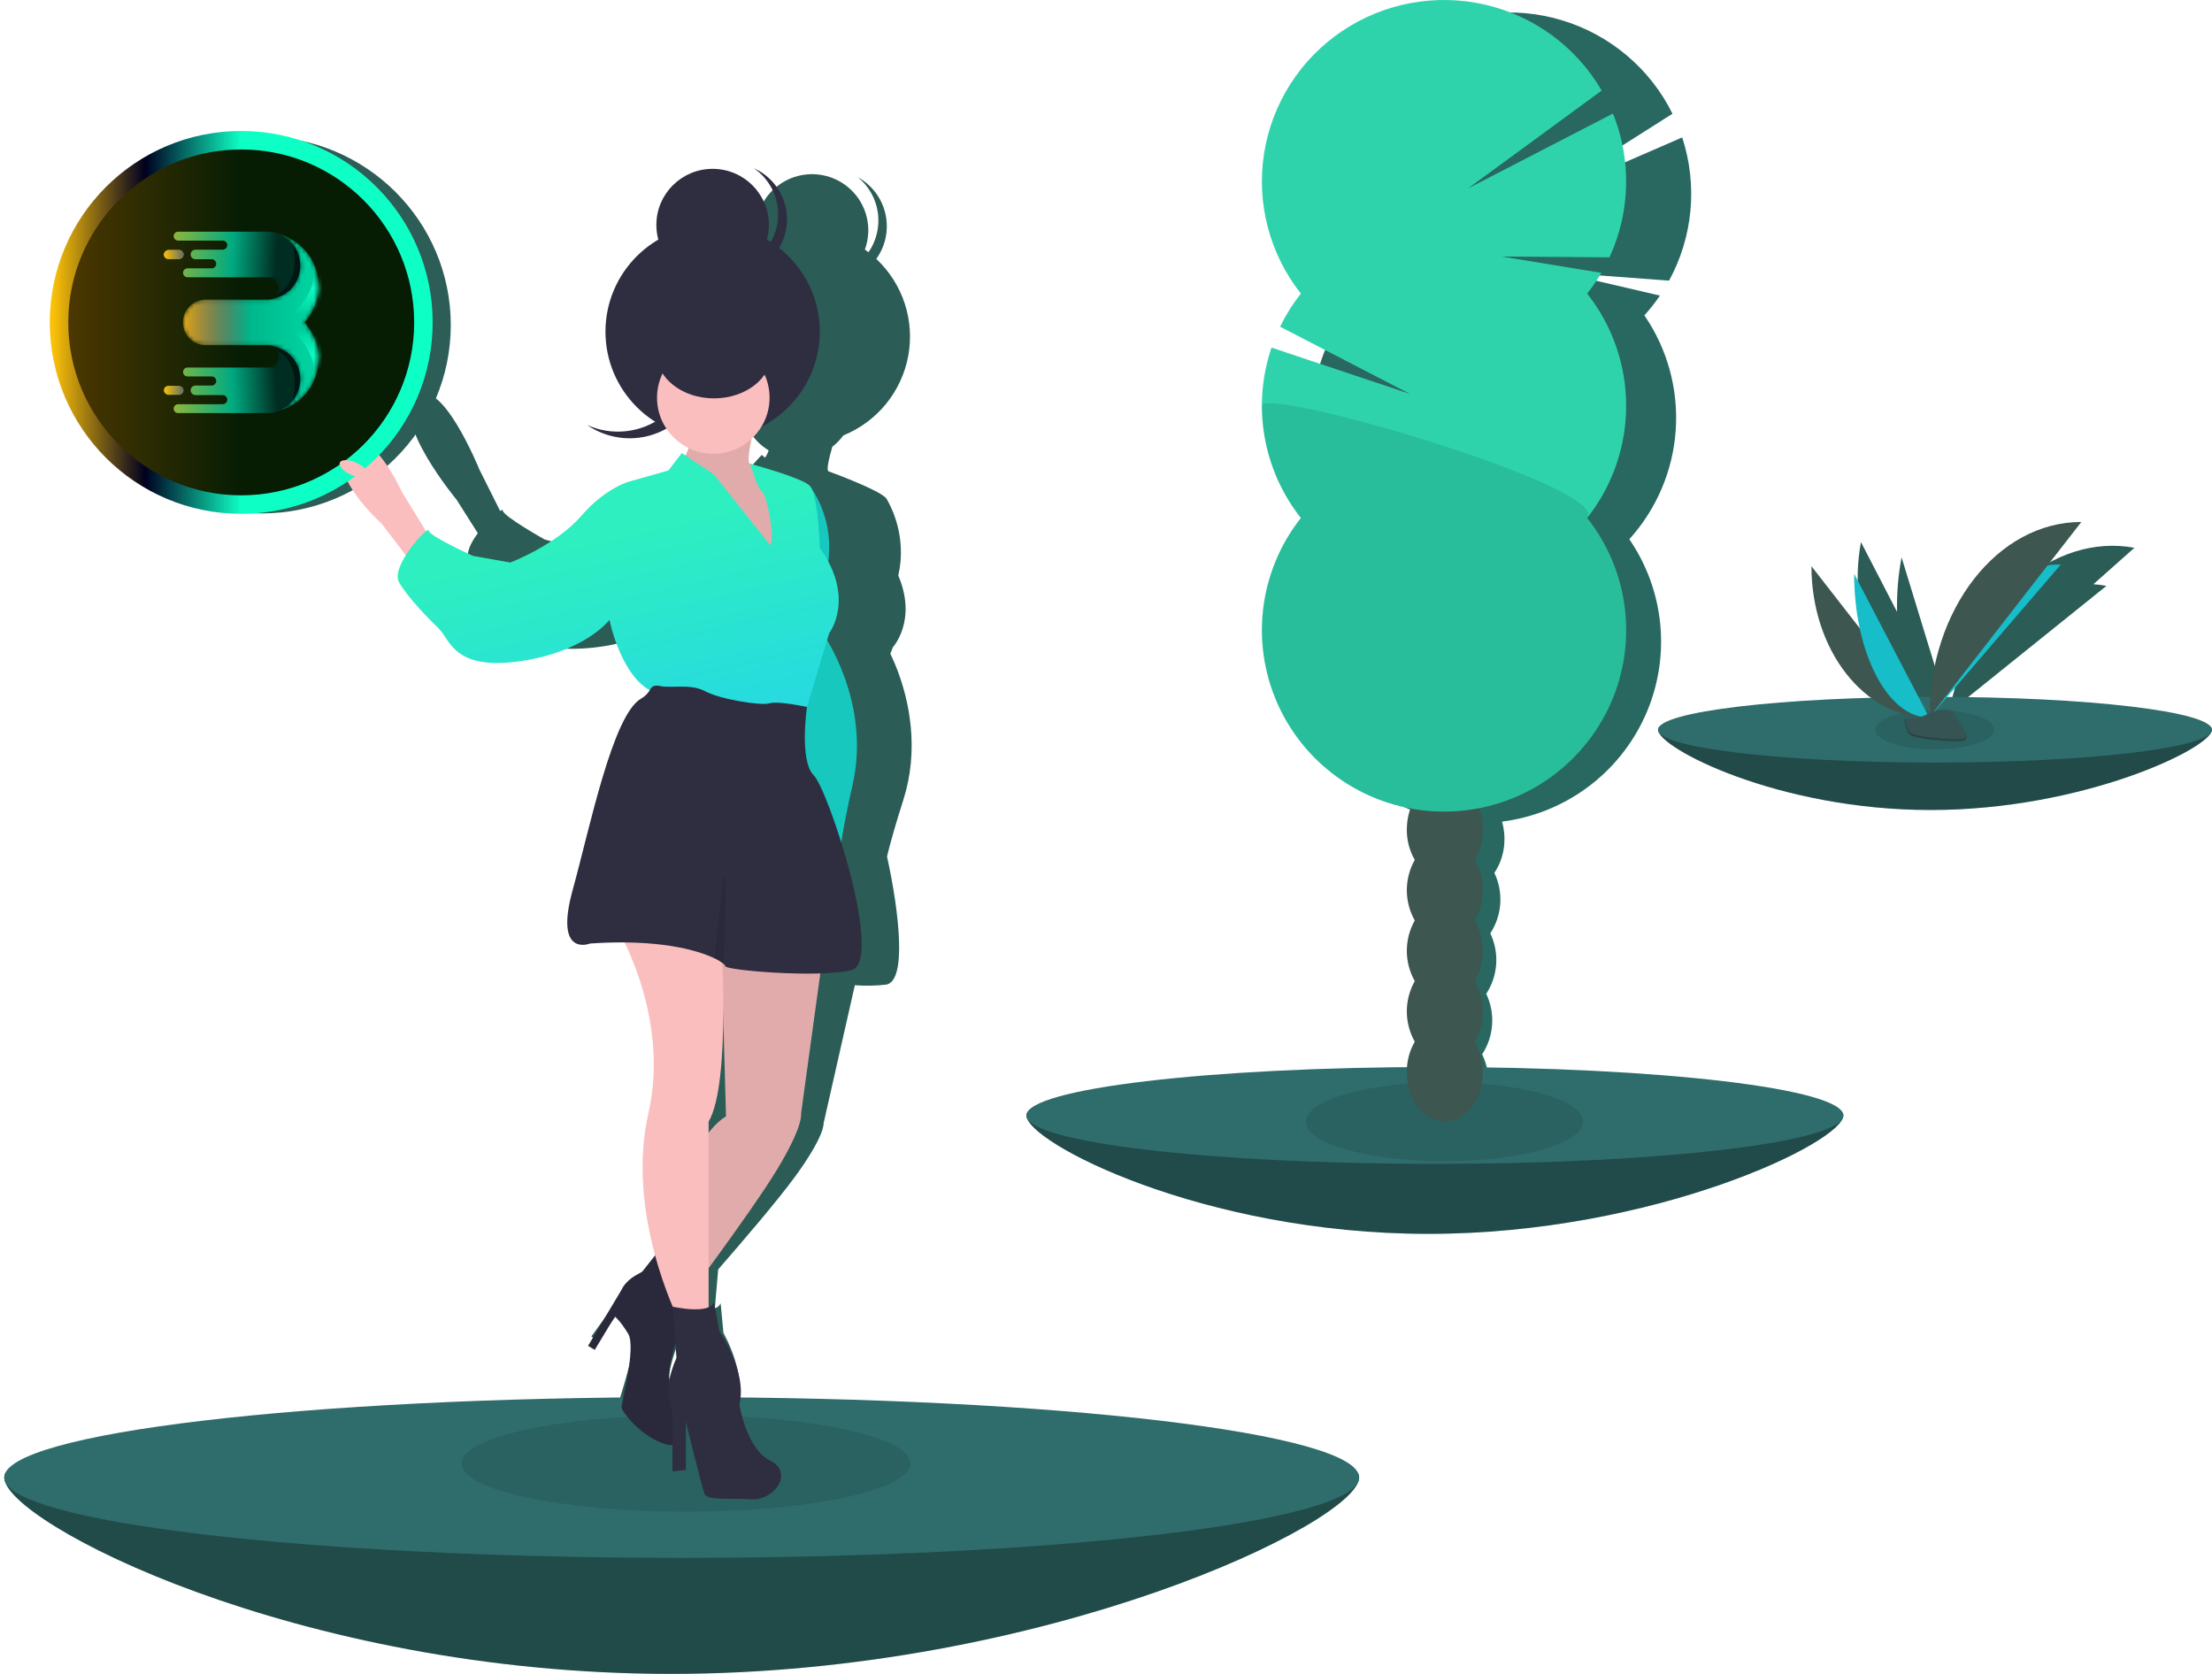 <svg width="518" height="392" viewBox="0 0 518 392" fill="none" xmlns="http://www.w3.org/2000/svg">
<g clip-path="url(#clip0_3_696)">
<g filter="url(#filter0_f_3_696)">
<path d="M61.276 120.236C85.734 120.236 105.561 100.484 105.561 76.118C105.561 51.752 85.734 32 61.276 32C36.818 32 16.991 51.752 16.991 76.118C16.991 100.484 36.818 120.236 61.276 120.236Z" fill="#2C5D57"/>
</g>
<g filter="url(#filter1_f_3_696)">
<path d="M385.077 73.854C386.394 72.396 387.609 70.848 388.712 69.223L365.625 63.845L390.859 65.718C393.634 60.63 395.338 55.031 395.867 49.265C396.395 43.498 395.737 37.685 393.932 32.18L358.883 47.423L391.659 26.634C389.072 21.4 385.43 16.753 380.961 12.983C376.492 9.213 371.292 6.399 365.684 4.719C360.077 3.038 354.182 2.525 348.366 3.213C342.551 3.901 336.94 5.774 331.884 8.717C326.827 11.659 322.432 15.607 318.974 20.315C315.516 25.023 313.068 30.39 311.782 36.082C310.497 41.774 310.401 47.668 311.502 53.398C312.603 59.128 314.876 64.571 318.181 69.387C316.128 71.657 314.326 74.14 312.807 76.795L342.054 94.501L310.471 81.541C307.753 88.071 306.712 95.173 307.442 102.204C308.172 109.235 310.651 115.974 314.654 121.811C309.746 127.238 306.324 133.834 304.721 140.963C303.117 148.091 303.385 155.511 305.499 162.506C307.612 169.501 311.501 175.836 316.788 180.897C322.075 185.959 328.583 189.578 335.683 191.404C335.014 192.947 334.617 194.593 334.51 196.271C334.319 198.752 334.794 201.238 335.888 203.475C334.527 205.557 333.724 207.953 333.557 210.432C333.391 212.911 333.865 215.392 334.935 217.636C333.574 219.718 332.771 222.114 332.605 224.593C332.438 227.072 332.912 229.553 333.983 231.797C332.621 233.879 331.819 236.275 331.652 238.754C331.485 241.233 331.96 243.714 333.03 245.958C331.646 248.03 330.842 250.431 330.699 252.915C330.269 259.314 333.897 264.767 338.804 265.095C343.71 265.422 348.037 260.5 348.467 254.101C348.659 251.621 348.183 249.134 347.089 246.897C348.451 244.815 349.253 242.42 349.42 239.94C349.587 237.461 349.113 234.981 348.042 232.736C349.404 230.654 350.206 228.259 350.373 225.779C350.54 223.3 350.065 220.82 348.995 218.575C350.356 216.493 351.159 214.098 351.326 211.618C351.492 209.139 351.018 206.658 349.948 204.414C351.331 202.343 352.136 199.941 352.278 197.457C352.399 195.756 352.22 194.047 351.749 192.408C358.992 191.484 365.875 188.724 371.741 184.391C377.606 180.058 382.257 174.297 385.247 167.661C388.238 161.024 389.468 153.734 388.821 146.488C388.174 139.243 385.67 132.284 381.55 126.278C387.952 119.199 391.781 110.181 392.42 100.674C393.06 91.167 390.474 81.721 385.077 73.854V73.854Z" fill="#286860"/>
</g>
<path d="M431.67 261.222C431.67 267.487 387.326 288.953 334.497 288.953C281.669 288.953 240.361 267.487 240.361 261.222C240.361 254.957 281.669 266.264 334.497 266.264C387.326 266.264 431.67 254.956 431.67 261.222Z" fill="#214B4B"/>
<path opacity="0.1" d="M431.67 261.222C431.67 267.487 387.326 288.953 334.497 288.953C281.669 288.953 240.361 267.487 240.361 261.222C240.361 254.957 281.669 266.264 334.497 266.264C387.326 266.264 431.67 254.956 431.67 261.222Z" fill="#1F3F3F"/>
<path d="M336.015 272.566C388.844 272.566 431.67 267.487 431.67 261.222C431.67 254.957 388.844 249.877 336.015 249.877C283.187 249.877 240.361 254.957 240.361 261.222C240.361 267.487 283.187 272.566 336.015 272.566Z" fill="#2F6C6C"/>
<path opacity="0.1" d="M338.278 271.925C356.195 271.925 370.719 267.79 370.719 262.691C370.719 257.591 356.195 253.457 338.278 253.457C320.361 253.457 305.837 257.591 305.837 262.691C305.837 267.79 320.361 271.925 338.278 271.925Z" fill="black"/>
<path d="M345.395 201.368C346.637 199.21 347.278 196.76 347.254 194.272C347.254 187.859 343.267 182.66 338.35 182.66C333.432 182.66 329.446 187.859 329.446 194.272C329.421 196.76 330.063 199.21 331.304 201.368C330.085 203.537 329.446 205.98 329.446 208.465C329.446 210.95 330.085 213.393 331.304 215.561C330.085 217.729 329.446 220.173 329.446 222.658C329.446 225.143 330.085 227.586 331.304 229.754C330.085 231.922 329.446 234.366 329.446 236.851C329.446 239.335 330.085 241.779 331.304 243.947C330.063 246.106 329.421 248.555 329.446 251.043C329.446 257.457 333.432 262.656 338.35 262.656C343.267 262.656 347.254 257.457 347.254 251.043C347.278 248.555 346.637 246.106 345.395 243.947C346.614 241.779 347.254 239.335 347.254 236.851C347.254 234.366 346.614 231.922 345.395 229.754C346.614 227.586 347.254 225.143 347.254 222.658C347.254 220.173 346.614 217.729 345.395 215.561C346.614 213.393 347.254 210.95 347.254 208.465C347.254 205.98 346.614 203.537 345.395 201.368Z" fill="#3D5650"/>
<path d="M338.35 191.692C343.267 191.692 347.254 186.493 347.254 180.079C347.254 173.666 343.267 168.467 338.35 168.467C333.432 168.467 329.446 173.666 329.446 180.079C329.446 186.493 333.432 191.692 338.35 191.692Z" fill="#3D5650"/>
<path d="M338.35 177.499C343.267 177.499 347.254 172.3 347.254 165.886C347.254 159.473 343.267 154.274 338.35 154.274C333.432 154.274 329.446 159.473 329.446 165.886C329.446 172.3 333.432 177.499 338.35 177.499Z" fill="#3D5650"/>
<path d="M371.681 68.76C372.898 67.217 374.006 65.593 374.997 63.898L351.601 60.07L376.904 60.257C379.332 54.996 380.656 49.296 380.796 43.507C380.936 37.718 379.889 31.962 377.719 26.59L343.771 44.134L375.079 21.207C372.146 16.158 368.2 11.764 363.489 8.3C358.777 4.836 353.399 2.375 347.691 1.072C341.983 -0.232 336.067 -0.35 330.311 0.723C324.555 1.797 319.083 4.04 314.235 7.313C309.387 10.585 305.267 14.817 302.133 19.745C298.998 24.673 296.916 30.191 296.015 35.956C295.114 41.72 295.415 47.608 296.898 53.252C298.381 58.896 301.015 64.175 304.635 68.76C302.739 71.162 301.108 73.76 299.771 76.509L330.141 92.228L297.758 81.4C295.484 88.097 294.922 95.252 296.123 102.219C297.324 109.186 300.249 115.745 304.635 121.302C299.687 127.569 296.608 135.097 295.752 143.025C294.896 150.953 296.297 158.962 299.794 166.134C303.29 173.307 308.743 179.354 315.527 183.585C322.311 187.816 330.154 190.06 338.158 190.06C346.162 190.06 354.005 187.816 360.789 183.585C367.573 179.354 373.026 173.307 376.523 166.134C380.02 158.962 381.42 150.953 380.564 143.025C379.708 135.097 376.629 127.569 371.681 121.302C377.594 113.812 380.809 104.56 380.809 95.031C380.809 85.502 377.594 76.25 371.681 68.76Z" fill="#2ED3AC"/>
<path opacity="0.1" d="M295.508 95.031C295.493 104.562 298.709 113.819 304.635 121.302C299.687 127.569 296.608 135.097 295.752 143.025C294.896 150.953 296.297 158.962 299.794 166.134C303.291 173.307 308.743 179.354 315.527 183.585C322.312 187.816 330.154 190.06 338.158 190.06C346.162 190.06 354.005 187.816 360.789 183.585C367.573 179.354 373.026 173.307 376.523 166.134C380.02 158.962 381.42 150.953 380.564 143.025C379.708 135.097 376.63 127.569 371.681 121.302C377.398 114.072 295.508 90.262 295.508 95.031Z" fill="black"/>
<g filter="url(#filter2_f_3_696)">
<path d="M490.227 136.816L499.834 128.281C480.763 124.747 461.624 141.461 456.629 165.793C456.463 165.825 456.299 165.866 456.136 165.915L445.304 130.521C444.506 134.73 444.152 139.012 444.247 143.295L435.799 126.952C432.385 145.233 440.514 162.22 454.161 166.292C453.021 166.293 451.883 166.212 450.755 166.048C450.703 166.041 450.668 166.035 450.668 166.035C450.58 166.937 450.606 167.847 450.745 168.743C450.804 169.244 451.019 169.715 451.36 170.089C451.777 170.462 452.952 170.976 454.491 171.507C454.61 171.547 454.73 171.588 454.853 171.629C455.834 171.957 456.941 172.288 458.084 172.592C459.512 172.972 460.995 173.31 462.355 173.551C462.503 173.577 462.638 173.594 462.766 173.604C462.807 173.608 462.843 173.607 462.883 173.609C462.965 173.613 463.046 173.615 463.12 173.612C463.161 173.61 463.198 173.606 463.236 173.602C463.299 173.597 463.361 173.588 463.422 173.576C463.456 173.569 463.489 173.561 463.521 173.552C463.573 173.538 463.624 173.52 463.674 173.498C463.7 173.487 463.727 173.476 463.751 173.463C463.797 173.438 463.841 173.41 463.882 173.377C463.899 173.364 463.917 173.353 463.933 173.339C463.98 173.296 464.022 173.248 464.058 173.195C464.062 173.19 464.066 173.186 464.07 173.181C464.11 173.119 464.143 173.052 464.168 172.982C464.17 172.978 464.17 172.972 464.172 172.968C464.195 172.9 464.212 172.831 464.223 172.76C464.224 172.755 464.226 172.751 464.226 172.747L464.224 172.749C464.473 171.117 462.178 167.665 462.149 166.687C462.12 165.752 459.819 165.501 457.938 165.628L493.286 137.201C492.275 137.014 491.253 136.885 490.227 136.816Z" fill="#2B5C56"/>
</g>
<path d="M517.992 170.89C517.992 175.138 487.924 189.693 452.104 189.693C416.284 189.693 388.275 175.138 388.275 170.89C388.275 166.641 416.284 174.308 452.104 174.308C487.924 174.308 517.992 166.641 517.992 170.89Z" fill="#214A48"/>
<path opacity="0.1" d="M517.992 170.89C517.992 175.138 487.924 189.693 452.104 189.693C416.284 189.693 388.275 175.138 388.275 170.89C388.275 166.641 416.284 174.308 452.104 174.308C487.924 174.308 517.992 166.641 517.992 170.89Z" fill="#214A48"/>
<path d="M453.133 178.582C488.954 178.582 517.992 175.138 517.992 170.89C517.992 166.642 488.954 163.198 453.133 163.198C417.313 163.198 388.275 166.642 388.275 170.89C388.275 175.138 417.313 178.582 453.133 178.582Z" fill="#2F6C6C"/>
<path opacity="0.1" d="M453.108 175.48C460.787 175.48 467.011 173.413 467.011 170.863C467.011 168.314 460.787 166.246 453.108 166.246C445.429 166.246 439.205 168.314 439.205 170.863C439.205 173.413 445.429 175.48 453.108 175.48Z" fill="black"/>
<path d="M424.2 132.595C424.2 152.198 436.545 168.06 451.8 168.06L424.2 132.595Z" fill="#3D5650"/>
<path d="M451.8 168.061C451.8 148.238 465.575 132.197 482.599 132.197L451.8 168.061Z" fill="#17BDC8"/>
<path d="M434.199 134.372C434.199 152.993 442.071 168.06 451.799 168.06L434.199 134.372Z" fill="#17BDC8"/>
<path d="M451.8 168.06C451.8 142.731 467.722 122.235 487.399 122.235L451.8 168.06Z" fill="#3D5650"/>
<path d="M445.993 168.311C445.993 168.311 449.907 168.191 451.087 167.354C452.267 166.517 457.108 165.518 457.4 166.86C457.693 168.202 463.283 173.535 458.864 173.57C454.445 173.606 448.596 172.885 447.419 172.17C446.241 171.456 445.993 168.311 445.993 168.311Z" fill="#365454"/>
<path opacity="0.2" d="M458.942 173.103C454.523 173.138 448.675 172.417 447.497 171.702C446.601 171.158 446.244 169.206 446.124 168.305C446.041 168.309 445.993 168.31 445.993 168.31C445.993 168.31 446.241 171.455 447.419 172.17C448.596 172.884 454.445 173.605 458.864 173.57C460.139 173.56 460.58 173.107 460.556 172.438C460.378 172.842 459.892 173.095 458.942 173.103Z" fill="black"/>
<g filter="url(#filter3_f_3_696)">
<path d="M106.935 117.041L111.9 124.875C110.238 127.09 109.058 129.497 109.815 131.089C111.679 135.013 115.964 140.086 118.249 142.791C120.534 145.497 120.853 152.738 136.355 151.872C151.858 151.006 158.13 144.016 158.13 144.016C158.13 144.016 159.504 156.697 166.094 161.235C165.536 162.003 164.786 162.614 163.919 163.007C156.955 166.245 149.354 192.117 144.086 206.33C138.338 221.834 147.073 219.133 147.073 219.133C149.998 219.181 152.687 219.335 155.154 219.568C158.024 227.139 162.576 243.326 157.237 259.997C153.504 271.657 154.289 283.946 155.958 293.202L152.473 296.915C148.588 298.15 147.435 300.561 147.435 300.561L138.491 312.968L139.973 314.036L145.334 306.654C145.334 306.654 146.503 307.695 148.11 310.97C149.716 314.244 145.148 327.027 145.067 327.961C144.986 328.895 149.136 335.524 154.94 337.59C155.336 337.74 155.76 337.804 156.183 337.778L155.652 343.925L158.804 343.881L159.773 332.672C159.773 332.672 162.205 348.251 162.695 349.861C163.186 351.472 168.24 351.278 173.527 352.045C178.813 352.812 184.066 346.675 178.683 343.391C173.299 340.106 172.624 329.697 172.624 329.697C175.172 322.074 169.416 312.17 169.416 312.17L168.758 305.213C168.632 305.495 168.445 305.745 168.21 305.945C167.975 306.146 167.697 306.291 167.398 306.371L168.185 297.268C174.193 290.384 182.045 281.195 186.111 275.648C193.25 265.909 192.867 263.053 192.867 263.053L200.185 230.722C202.615 230.906 205.058 230.861 207.48 230.587C212.433 229.843 210.585 213.634 207.72 200.566C208.472 197.47 209.661 193.209 211.531 187.35C212.43 184.53 213.022 181.622 213.297 178.675C214.429 166.747 210.293 156.773 208.495 153.09L209.117 151.526C209.117 151.526 214.837 145.304 210.36 134.774C210.616 133.66 210.794 132.53 210.89 131.392C211.292 126.361 210.175 121.325 207.682 116.931C207.652 116.88 207.622 116.828 207.591 116.783L207.558 116.732L207.55 116.731C207.509 116.672 207.464 116.616 207.416 116.563C205.598 114.718 196.324 111.226 194.436 110.527C194.332 110.462 194.216 110.42 194.094 110.401C193.399 110.342 194.13 107.301 194.916 104.613C195.893 103.857 196.759 102.968 197.488 101.972C201.379 100.391 204.809 97.863 207.463 94.618C210.117 91.373 211.911 87.516 212.679 83.4C213.448 79.285 213.166 75.043 211.861 71.064C210.555 67.086 208.267 63.498 205.207 60.629C206.287 59.127 207.036 57.416 207.406 55.606C207.776 53.797 207.759 51.93 207.356 50.127C206.953 48.325 206.172 46.627 205.066 45.146C203.959 43.664 202.551 42.431 200.934 41.529C203.468 43.62 205.124 46.581 205.578 49.828C206.032 53.075 205.25 56.373 203.386 59.075C203.105 58.857 202.819 58.645 202.529 58.438C203.226 56.544 203.476 54.515 203.259 52.509C203.042 50.503 202.363 48.574 201.276 46.872C200.189 45.169 198.722 43.74 196.99 42.694C195.258 41.648 193.308 41.014 191.29 40.84C189.272 40.667 187.241 40.96 185.356 41.696C183.47 42.432 181.78 43.59 180.416 45.083C179.053 46.575 178.053 48.36 177.495 50.299C176.937 52.239 176.835 54.281 177.197 56.266C173.319 58.109 169.981 60.914 167.503 64.412C165.025 67.909 163.49 71.982 163.046 76.24C162.602 80.498 163.263 84.799 164.966 88.729C166.669 92.66 169.356 96.088 172.771 98.687C170.261 99.853 167.509 100.408 164.742 100.306C161.974 100.205 159.271 99.45 156.853 98.104C159.384 100.19 162.452 101.524 165.708 101.953C168.964 102.383 172.276 101.891 175.264 100.533C176.382 102.573 178.022 104.281 180.017 105.486C179.805 106.083 179.521 106.652 179.172 107.181L178.37 106.543L174.895 110.323L165.929 112.063C165.929 112.063 160.195 112.826 153.665 119.167C147.135 125.508 136.159 128.644 136.159 128.644L127.542 126.336C127.542 126.336 117.632 120.781 117.74 119.536C117.757 119.338 117.519 119.398 117.116 119.652L112.269 109.97C112.269 109.97 103.187 87.548 97.363 93.008C91.538 98.469 106.935 117.041 106.935 117.041ZM170.916 265.661L171.14 263.072C174.079 258.937 175.728 248.74 176.647 239.289L175.311 262.175C173.645 263.061 172.156 264.242 170.916 265.661ZM158.924 314.076L158.877 317.539C157.927 319.233 157.214 321.048 156.757 322.935C156.483 321.28 157.628 317.562 158.924 314.076Z" fill="#2B5C56"/>
</g>
<path d="M318.284 346.007C318.284 356.398 244.737 392 157.119 392C69.501 392 0.991 356.398 0.991 346.007C0.991 335.615 69.501 354.369 157.119 354.369C244.737 354.369 318.284 335.615 318.284 346.007Z" fill="#255350"/>
<path opacity="0.1" d="M318.284 346.007C318.284 356.398 244.737 392 157.119 392C69.501 392 0.991 356.398 0.991 346.007C0.991 335.615 69.501 354.369 157.119 354.369C244.737 354.369 318.284 335.615 318.284 346.007Z" fill="black"/>
<path d="M159.638 364.822C247.255 364.822 318.284 356.398 318.284 346.007C318.284 335.615 247.255 327.191 159.638 327.191C72.02 327.191 0.991 335.615 0.991 346.007C0.991 356.398 72.02 364.822 159.638 364.822Z" fill="#2F6C6C"/>
<path opacity="0.1" d="M160.623 354.004C189.631 354.004 213.147 348.951 213.147 342.718C213.147 336.485 189.631 331.432 160.623 331.432C131.615 331.432 108.099 336.485 108.099 342.718C108.099 348.951 131.615 354.004 160.623 354.004Z" fill="black"/>
<path d="M155.276 97.53C157.472 95.867 159.243 93.709 160.442 91.233C161.64 88.757 162.234 86.034 162.174 83.286C162.113 80.538 161.401 77.843 160.094 75.422C158.787 73.001 156.924 70.922 154.656 69.356C156.87 70.353 158.85 71.798 160.472 73.6C162.093 75.401 163.32 77.52 164.073 79.82C164.827 82.12 165.091 84.552 164.849 86.96C164.607 89.367 163.864 91.698 162.667 93.804C161.47 95.909 159.846 97.743 157.898 99.189C155.95 100.634 153.721 101.659 151.354 102.199C148.986 102.738 146.531 102.78 144.147 102.321C141.762 101.863 139.499 100.915 137.502 99.537C140.372 100.828 143.538 101.324 146.666 100.971C149.795 100.618 152.77 99.429 155.276 97.53Z" fill="#2F2E41"/>
<path d="M186.801 113.763H189.624C191.711 116.725 193.128 120.103 193.778 123.664C194.428 127.225 194.295 130.884 193.389 134.388C190.252 146.264 192.761 148.452 192.761 148.452C192.761 148.452 204.054 164.39 199.663 183.766C195.271 203.141 196.526 205.329 196.526 205.329L188.683 189.703L184.292 148.452L186.801 113.763Z" fill="#16CEC3"/>
<path opacity="0.1" d="M186.801 113.779H189.624C191.711 116.742 193.128 120.12 193.778 123.681C194.428 127.241 194.295 130.9 193.389 134.405C190.252 146.28 192.761 148.468 192.761 148.468C192.761 148.468 204.054 164.406 199.663 183.782C195.271 203.158 196.526 205.345 196.526 205.345L188.683 189.72L184.292 148.468L186.801 113.779Z" fill="#1C8C86"/>
<path d="M166.881 102.668C180.741 102.668 191.977 91.475 191.977 77.667C191.977 63.859 180.741 52.666 166.881 52.666C153.021 52.666 141.785 63.859 141.785 77.667C141.785 91.475 153.021 102.668 166.881 102.668Z" fill="#2F2E41"/>
<path d="M176.92 98.605C176.92 98.605 174.41 108.606 175.665 108.606C176.92 108.606 181.312 113.918 181.312 113.918L184.135 124.231L181.939 131.732L174.41 130.169L165 119.856L162.176 117.044L159.667 107.981C159.667 107.981 162.804 104.231 160.608 101.105C158.412 97.98 176.92 98.605 176.92 98.605Z" fill="#FBBEBE"/>
<path opacity="0.1" d="M176.92 98.605C176.92 98.605 174.41 108.606 175.665 108.606C176.92 108.606 181.312 113.918 181.312 113.918L184.135 124.231L181.939 131.732L174.41 130.169L165 119.856L162.176 117.044L159.667 107.981C159.667 107.981 162.804 104.231 160.608 101.105C158.412 97.98 176.92 98.605 176.92 98.605Z" fill="black"/>
<path d="M101.005 126.419L94.104 115.169C94.104 115.169 86.654 98.748 81.322 104.686C75.989 110.623 89.398 122.669 89.398 122.669L96.3 131.732L101.005 126.419Z" fill="#FBBEBE"/>
<path d="M192.605 224.236L187.586 260.8C187.586 260.8 188.213 263.613 181.94 273.926C175.666 284.239 158.726 306.74 158.726 306.74L153.707 297.364C153.707 297.364 159.667 267.676 170.019 261.425L168.764 216.423L192.605 224.236Z" fill="#FBBEBE"/>
<path opacity="0.1" d="M192.605 224.236L187.586 260.8C187.586 260.8 188.213 263.613 181.94 273.926C175.666 284.239 158.726 306.74 158.726 306.74L153.707 297.364C153.707 297.364 159.667 267.676 170.019 261.425L168.764 216.423L192.605 224.236Z" fill="black"/>
<path d="M153.707 293.614L160.608 306.74C160.608 306.74 154.961 322.678 157.157 324.241C159.353 325.803 162.176 339.866 156.216 338.304C150.256 336.741 145.551 330.491 145.551 329.553C145.551 328.616 149.001 315.49 147.119 312.365C145.237 309.24 143.982 308.302 143.982 308.302L139.277 316.115L137.708 315.178L145.551 302.052C145.551 302.052 146.492 299.552 150.256 297.989L153.707 293.614Z" fill="#2F2E41"/>
<path opacity="0.1" d="M153.707 293.614L160.608 306.74C160.608 306.74 154.961 322.678 157.157 324.241C159.353 325.803 162.176 339.866 156.216 338.304C150.256 336.741 145.551 330.491 145.551 329.553C145.551 328.616 149.001 315.49 147.119 312.365C145.237 309.24 143.982 308.302 143.982 308.302L139.277 316.115L137.708 315.178L145.551 302.052C145.551 302.052 146.492 299.552 150.256 297.989L153.707 293.614Z" fill="black"/>
<path d="M168.837 219.049C168.837 219.049 171.273 253.612 165.941 262.675V307.677L158.726 308.615C158.726 308.615 146.492 284.239 151.824 260.8C157.157 237.362 143.982 216.423 143.982 216.423L168.837 219.049Z" fill="#FBBEBE"/>
<path d="M167.039 106.263C174.315 106.263 180.214 100.386 180.214 93.137C180.214 85.888 174.315 80.011 167.039 80.011C159.762 80.011 153.864 85.888 153.864 93.137C153.864 100.386 159.762 106.263 167.039 106.263Z" fill="#FBBEBE"/>
<path d="M180.37 127.67L167.195 111.106L159.666 106.106L156.529 110.169L147.746 112.669C147.746 112.669 142.099 113.919 136.139 120.794C130.179 127.67 119.513 131.732 119.513 131.732L110.73 130.17C110.73 130.17 100.378 125.482 100.378 124.232C100.378 122.982 91.281 132.67 93.477 136.42C95.673 140.17 100.378 144.858 102.888 147.358C105.397 149.858 106.338 157.046 121.709 154.858C137.08 152.671 142.727 145.17 142.727 145.17C142.727 145.17 145.55 159.546 153.706 162.359C161.862 165.171 188.526 167.046 188.526 167.046L194.173 148.296C194.173 148.296 200.447 140.17 191.977 128.295C191.977 128.295 191.814 121.653 190.904 117.234C190.55 115.515 190.082 114.132 189.467 113.607C187.271 111.731 175.665 108.606 175.665 108.606C175.665 108.606 177.547 114.857 178.488 115.169C179.429 115.482 181.625 126.107 180.37 127.67Z" fill="url(#paint0_linear_3_696)"/>
<path d="M138.178 220.955C153.976 219.861 163.174 222.439 167.277 224.405C168.04 224.749 168.758 225.183 169.416 225.698C169.717 225.952 169.862 226.149 169.862 226.267C169.862 227.205 191.506 229.08 199.349 227.205C207.191 225.33 194.016 185.015 190.565 181.578C187.115 178.14 188.975 165.558 188.975 165.558C188.975 165.558 182.096 164.077 180.213 164.702C178.331 165.327 168.607 163.765 165.156 161.89C161.705 160.014 157.314 161.265 154.491 160.639C153.229 160.361 152.593 160.83 152.276 161.436C151.783 162.346 151.038 163.095 150.13 163.596C143.47 167.418 138.125 193.844 134.1 208.454C129.709 224.392 138.178 220.955 138.178 220.955Z" fill="#2F2E41"/>
<path d="M167.196 304.865L168.451 311.74C168.451 311.74 175.038 321.115 173.156 328.928C173.156 328.928 174.725 339.241 180.371 342.054C186.018 344.866 181.312 351.429 175.979 351.117C170.646 350.804 165.627 351.429 165 349.867C164.373 348.304 160.608 332.991 160.608 332.991V344.241L157.471 344.554V330.491C157.471 330.491 154.962 325.803 158.412 317.99L157.542 305.998C157.542 305.998 166.255 307.99 167.196 304.865Z" fill="#2F2E41"/>
<path d="M166.882 65.792C174.159 65.792 180.057 59.915 180.057 52.666C180.057 45.417 174.159 39.541 166.882 39.541C159.606 39.541 153.707 45.417 153.707 52.666C153.707 59.915 159.606 65.792 166.882 65.792Z" fill="#2F2E41"/>
<path d="M177.017 60.642C178.673 59.388 180.008 57.761 180.911 55.895C181.815 54.028 182.263 51.975 182.217 49.904C182.171 47.832 181.634 45.8 180.649 43.975C179.664 42.15 178.26 40.583 176.55 39.403C178.219 40.154 179.712 41.243 180.934 42.602C182.156 43.96 183.081 45.557 183.649 47.291C184.217 49.025 184.416 50.858 184.234 52.673C184.051 54.488 183.491 56.245 182.589 57.832C181.687 59.42 180.462 60.802 178.994 61.892C177.526 62.981 175.845 63.754 174.06 64.161C172.275 64.568 170.425 64.599 168.627 64.254C166.829 63.908 165.124 63.193 163.619 62.154C165.781 63.128 168.168 63.502 170.527 63.236C172.885 62.969 175.128 62.073 177.017 60.642Z" fill="#2F2E41"/>
<path d="M167.196 93.293C174.646 93.293 180.685 88.536 180.685 82.668C180.685 76.8 174.646 72.043 167.196 72.043C159.746 72.043 153.707 76.8 153.707 82.668C153.707 88.536 159.746 93.293 167.196 93.293Z" fill="#2F2E41"/>
<path opacity="0.1" d="M167.276 224.405C168.039 224.749 168.757 225.183 169.416 225.699C169.582 222.746 170.542 204.885 169.391 205.173L167.276 224.405Z" fill="black"/>
<circle cx="56.491" cy="75.5" r="42.665" fill="#061D04"/>
<circle cx="56.491" cy="75.5" r="42.665" fill="url(#paint1_linear_3_696)"/>
<circle cx="56.491" cy="75.5" r="42.665" stroke="url(#paint2_linear_3_696)" stroke-width="4.329"/>
<mask id="mask0_3_696" style="mask-type:alpha" maskUnits="userSpaceOnUse" x="62" y="54" width="11" height="17">
<path d="M63.465 70.094C66.763 68.704 65.232 64.924 62.842 64.924L63.076 57.556L65.68 54.899L68.035 56.147L69.025 56.76L70.745 58.48L72.417 64.487L70.339 69.745C68.877 69.745 65.109 70.094 63.465 70.094Z" fill="#00414E"/>
</mask>
<g mask="url(#mask0_3_696)">
<path d="M63.465 70.094C66.763 68.704 65.232 64.924 62.842 64.924L63.076 57.556L65.68 54.899L68.035 56.147L69.025 56.76L70.745 58.48L72.417 64.487L70.339 69.745C68.877 69.745 65.109 70.094 63.465 70.094Z" fill="#00414E"/>
<path d="M63.465 70.094C66.763 68.704 65.232 64.924 62.842 64.924L63.076 57.556L65.68 54.899L68.035 56.147L69.025 56.76L70.745 58.48L72.417 64.487L70.339 69.745C68.877 69.745 65.109 70.094 63.465 70.094Z" fill="#002D22"/>
<g opacity="0.6" filter="url(#filter4_f_3_696)">
<path d="M63.184 69.87C62.023 70.312 60.891 70.507 60.005 70.527L63.184 69.87C66.675 68.54 70.426 64.976 68.502 57.226C72.896 59.475 71.042 59.87 72.557 67.931L63.184 69.87Z" fill="#000907"/>
</g>
</g>
<mask id="mask1_3_696" style="mask-type:alpha" maskUnits="userSpaceOnUse" x="62" y="80" width="11" height="17">
<path d="M63.465 80.906C66.763 82.296 65.232 86.076 62.842 86.076L63.076 93.444L65.68 96.101L68.035 94.853L69.025 94.24L70.745 92.52L72.417 86.513L70.339 81.255C68.877 81.255 65.109 80.906 63.465 80.906Z" fill="#00414E"/>
</mask>
<g mask="url(#mask1_3_696)">
<path d="M63.465 80.906C66.763 82.296 65.232 86.076 62.842 86.076L63.076 93.444L65.68 96.101L68.035 94.853L69.025 94.24L70.745 92.52L72.417 86.513L70.339 81.255C68.877 81.255 65.109 80.906 63.465 80.906Z" fill="#00414E"/>
<path d="M63.465 80.906C66.763 82.296 65.232 86.076 62.842 86.076L63.076 93.444L65.68 96.101L68.035 94.853L69.025 94.24L70.745 92.52L72.417 86.513L70.339 81.255C68.877 81.255 65.109 80.906 63.465 80.906Z" fill="#002D22"/>
<g opacity="0.6" filter="url(#filter5_f_3_696)">
<path d="M63.184 81.13C62.023 80.688 60.891 80.493 60.005 80.473L63.184 81.13C66.675 82.46 70.426 86.024 68.502 93.774C72.896 91.525 71.042 91.13 72.557 83.069L63.184 81.13Z" fill="#000907"/>
</g>
</g>
<path fill-rule="evenodd" clip-rule="evenodd" d="M40.664 55.298C40.664 54.724 41.13 54.258 41.704 54.258L62.842 54.258C65.789 54.258 68.178 56.648 68.178 59.595C68.178 62.542 65.789 64.932 62.842 64.932L43.91 64.932C43.333 64.932 42.865 64.464 42.865 63.887C42.865 63.31 43.333 62.843 43.91 62.843L49.569 62.843C50.158 62.843 50.636 62.365 50.636 61.775C50.636 61.186 50.158 60.708 49.569 60.708L45.764 60.708C45.147 60.708 44.647 60.208 44.647 59.59C44.647 58.973 45.147 58.473 45.764 58.473L52.149 58.473C52.739 58.473 53.217 57.995 53.217 57.406C53.217 56.816 52.739 56.338 52.149 56.338L41.704 56.338C41.13 56.338 40.664 55.873 40.664 55.298Z" fill="url(#paint3_linear_3_696)"/>
<path fill-rule="evenodd" clip-rule="evenodd" d="M40.664 95.7C40.664 96.274 41.13 96.74 41.704 96.74L62.842 96.74C65.789 96.74 68.178 94.35 68.178 91.403C68.178 88.456 65.789 86.066 62.842 86.066L43.91 86.066C43.333 86.066 42.865 86.534 42.865 87.111C42.865 87.688 43.333 88.155 43.91 88.155L49.569 88.155C50.158 88.155 50.636 88.633 50.636 89.223C50.636 89.812 50.158 90.29 49.569 90.29L45.764 90.29C45.147 90.29 44.647 90.79 44.647 91.408C44.647 92.025 45.147 92.525 45.764 92.525L52.149 92.525C52.739 92.525 53.217 93.003 53.217 93.593C53.217 94.182 52.739 94.66 52.149 94.66L41.704 94.66C41.13 94.66 40.664 95.126 40.664 95.7Z" fill="url(#paint4_linear_3_696)"/>
<rect x="42.997" y="58.547" width="2.12" height="4.618" rx="1.06" transform="rotate(90 42.997 58.547)" fill="url(#paint5_linear_3_696)"/>
<rect x="42.997" y="58.547" width="2.12" height="4.618" rx="1.06" transform="rotate(90 42.997 58.547)" fill="url(#paint6_linear_3_696)"/>
<rect width="2.12" height="4.618" rx="1.06" transform="matrix(4.37114e-08 -1 -1 -4.37114e-08 42.997 92.472)" fill="url(#paint7_linear_3_696)"/>
<mask id="mask2_3_696" style="mask-type:alpha" maskUnits="userSpaceOnUse" x="42" y="54" width="33" height="43">
<path fill-rule="evenodd" clip-rule="evenodd" d="M70.341 62.318C70.128 66.739 67.128 69.547 63.003 70.163L48.2 70.163C45.252 70.163 42.863 72.552 42.863 75.499C42.863 78.447 45.252 80.836 48.2 80.836L63.005 80.836C67.127 81.452 70.126 84.26 70.339 88.68C70.156 95.081 64.828 96.346 63.373 96.691C63.334 96.7 63.298 96.709 63.264 96.717C67.418 96.195 73.385 92.927 74.446 85.963C75.253 80.666 72.68 77.043 71.331 75.5C72.679 73.959 75.255 70.335 74.448 65.035C73.387 58.072 67.42 54.803 63.267 54.282L63.375 54.307C64.829 54.653 70.158 55.917 70.341 62.318Z" fill="#C4C4C4"/>
</mask>
<g mask="url(#mask2_3_696)">
<path fill-rule="evenodd" clip-rule="evenodd" d="M70.341 62.318C70.128 66.739 67.128 69.547 63.003 70.163L48.2 70.163C45.252 70.163 42.863 72.552 42.863 75.499C42.863 78.447 45.252 80.836 48.2 80.836L63.005 80.836C67.127 81.452 70.126 84.26 70.339 88.68C70.156 95.081 64.828 96.346 63.373 96.691C63.334 96.7 63.298 96.709 63.264 96.717C67.418 96.195 73.385 92.927 74.446 85.963C75.253 80.666 72.68 77.043 71.331 75.5C72.679 73.959 75.255 70.335 74.448 65.035C73.387 58.072 67.42 54.803 63.267 54.282L63.375 54.307C64.829 54.653 70.158 55.917 70.341 62.318Z" fill="url(#paint8_linear_3_696)"/>
<g opacity="0.9" filter="url(#filter6_f_3_696)">
<path d="M72.771 59.966C75.06 65.013 72.198 71.93 65.443 75.493C66.848 75.517 70.739 75.493 72.827 75.493C75.367 72.953 77.398 62.893 72.771 59.966Z" fill="url(#paint9_linear_3_696)"/>
<path d="M72.771 91.035C75.06 85.988 72.198 79.055 65.443 75.492C66.848 75.468 70.739 75.492 72.827 75.492C75.367 78.032 77.398 88.109 72.771 91.035Z" fill="url(#paint10_linear_3_696)"/>
</g>
<path d="M48.184 80.828C46.77 80.828 45.415 80.267 44.416 79.268C43.416 78.268 42.855 76.913 42.855 75.5C42.855 74.086 43.416 72.731 44.416 71.732C45.415 70.732 46.77 70.171 48.184 70.171L59.462 70.171L59.462 80.828L48.184 80.828Z" fill="url(#paint11_linear_3_696)"/>
</g>
<path d="M86.136 111.328C86.495 110.557 85.322 109.255 83.517 108.42C81.711 107.585 79.956 107.533 79.597 108.304C79.237 109.075 80.41 110.377 82.216 111.212C84.021 112.047 85.776 112.099 86.136 111.328Z" fill="#FBBEBE"/>
</g>
<defs>
<filter id="filter0_f_3_696" x="15.991" y="31" width="90.57" height="90.236" filterUnits="userSpaceOnUse" color-interpolation-filters="sRGB">
<feFlood flood-opacity="0" result="BackgroundImageFix"/>
<feBlend mode="normal" in="SourceGraphic" in2="BackgroundImageFix" result="shape"/>
<feGaussianBlur stdDeviation="0.5" result="effect1_foregroundBlur_3_696"/>
</filter>
<filter id="filter1_f_3_696" x="302.688" y="1.917" width="94.356" height="264.193" filterUnits="userSpaceOnUse" color-interpolation-filters="sRGB">
<feFlood flood-opacity="0" result="BackgroundImageFix"/>
<feBlend mode="normal" in="SourceGraphic" in2="BackgroundImageFix" result="shape"/>
<feGaussianBlur stdDeviation="0.5" result="effect1_foregroundBlur_3_696"/>
</filter>
<filter id="filter2_f_3_696" x="434.021" y="125.952" width="66.813" height="48.662" filterUnits="userSpaceOnUse" color-interpolation-filters="sRGB">
<feFlood flood-opacity="0" result="BackgroundImageFix"/>
<feBlend mode="normal" in="SourceGraphic" in2="BackgroundImageFix" result="shape"/>
<feGaussianBlur stdDeviation="0.5" result="effect1_foregroundBlur_3_696"/>
</filter>
<filter id="filter3_f_3_696" x="95.047" y="39.792" width="119.443" height="313.318" filterUnits="userSpaceOnUse" color-interpolation-filters="sRGB">
<feFlood flood-opacity="0" result="BackgroundImageFix"/>
<feBlend mode="normal" in="SourceGraphic" in2="BackgroundImageFix" result="shape"/>
<feGaussianBlur stdDeviation="0.5" result="effect1_foregroundBlur_3_696"/>
</filter>
<filter id="filter4_f_3_696" x="59.054" y="56.274" width="14.454" height="15.204" filterUnits="userSpaceOnUse" color-interpolation-filters="sRGB">
<feFlood flood-opacity="0" result="BackgroundImageFix"/>
<feBlend mode="normal" in="SourceGraphic" in2="BackgroundImageFix" result="shape"/>
<feGaussianBlur stdDeviation="0.476" result="effect1_foregroundBlur_3_696"/>
</filter>
<filter id="filter5_f_3_696" x="59.054" y="79.522" width="14.454" height="15.204" filterUnits="userSpaceOnUse" color-interpolation-filters="sRGB">
<feFlood flood-opacity="0" result="BackgroundImageFix"/>
<feBlend mode="normal" in="SourceGraphic" in2="BackgroundImageFix" result="shape"/>
<feGaussianBlur stdDeviation="0.476" result="effect1_foregroundBlur_3_696"/>
</filter>
<filter id="filter6_f_3_696" x="65.227" y="59.75" width="10.526" height="31.502" filterUnits="userSpaceOnUse" color-interpolation-filters="sRGB">
<feFlood flood-opacity="0" result="BackgroundImageFix"/>
<feBlend mode="normal" in="SourceGraphic" in2="BackgroundImageFix" result="shape"/>
<feGaussianBlur stdDeviation="0.108" result="effect1_foregroundBlur_3_696"/>
</filter>
<linearGradient id="paint0_linear_3_696" x1="140.413" y1="126.085" x2="152.35" y2="177.483" gradientUnits="userSpaceOnUse">
<stop stop-color="#2DEFC0"/>
<stop offset="1" stop-color="#26D8E3"/>
</linearGradient>
<linearGradient id="paint1_linear_3_696" x1="96.991" y1="76.789" x2="15.991" y2="76.789" gradientUnits="userSpaceOnUse">
<stop stop-color="#061D04"/>
<stop offset="0.498" stop-color="#061D04"/>
<stop offset="1" stop-color="#4C3700"/>
</linearGradient>
<linearGradient id="paint2_linear_3_696" x1="56.491" y1="75.5" x2="12.413" y2="75.5" gradientUnits="userSpaceOnUse">
<stop stop-color="#0EFFC5"/>
<stop offset="0.51" stop-color="#000020"/>
<stop offset="1" stop-color="#FBC108"/>
</linearGradient>
<linearGradient id="paint3_linear_3_696" x1="64.576" y1="61.962" x2="29.523" y2="60.116" gradientUnits="userSpaceOnUse">
<stop stop-color="#002D22"/>
<stop offset="0.293" stop-color="#00AA81"/>
<stop offset="1" stop-color="#FBC108"/>
</linearGradient>
<linearGradient id="paint4_linear_3_696" x1="64.576" y1="89.036" x2="29.523" y2="90.882" gradientUnits="userSpaceOnUse">
<stop stop-color="#002D22"/>
<stop offset="0.293" stop-color="#00AA81"/>
<stop offset="1" stop-color="#FBC108"/>
</linearGradient>
<linearGradient id="paint5_linear_3_696" x1="45.123" y1="32.654" x2="44.843" y2="70.238" gradientUnits="userSpaceOnUse">
<stop stop-color="#0D0002"/>
<stop offset="1" stop-color="#FBC108"/>
</linearGradient>
<linearGradient id="paint6_linear_3_696" x1="44.033" y1="58.547" x2="44.307" y2="63.148" gradientUnits="userSpaceOnUse">
<stop stop-color="#607066"/>
<stop offset="1" stop-color="#FBC108"/>
</linearGradient>
<linearGradient id="paint7_linear_3_696" x1="1.037" y1="4.84888e-08" x2="1.31" y2="4.601" gradientUnits="userSpaceOnUse">
<stop stop-color="#607066"/>
<stop offset="1" stop-color="#FBC108"/>
</linearGradient>
<linearGradient id="paint8_linear_3_696" x1="71.731" y1="67.558" x2="42.863" y2="67.558" gradientUnits="userSpaceOnUse">
<stop stop-color="#00D19F"/>
<stop offset="0.996" stop-color="#009974"/>
</linearGradient>
<linearGradient id="paint9_linear_3_696" x1="73.361" y1="64.311" x2="73.361" y2="73.594" gradientUnits="userSpaceOnUse">
<stop stop-color="#31FDCC" stop-opacity="0"/>
<stop offset="0.353" stop-color="#0EFFC5"/>
<stop offset="1" stop-color="#0EFFC5" stop-opacity="0"/>
</linearGradient>
<linearGradient id="paint10_linear_3_696" x1="73.361" y1="86.686" x2="73.361" y2="77.393" gradientUnits="userSpaceOnUse">
<stop stop-color="#31FDCC" stop-opacity="0"/>
<stop offset="0.353" stop-color="#0EFFC5"/>
<stop offset="1" stop-color="#0EFFC5" stop-opacity="0"/>
</linearGradient>
<linearGradient id="paint11_linear_3_696" x1="59.085" y1="75.508" x2="40.897" y2="75.508" gradientUnits="userSpaceOnUse">
<stop offset="0.028" stop-color="#F50C36" stop-opacity="0"/>
<stop offset="1" stop-color="#FBC108"/>
</linearGradient>
<clipPath id="clip0_3_696">
<rect width="517" height="392" fill="white" transform="translate(0.991)"/>
</clipPath>
</defs>
</svg>
